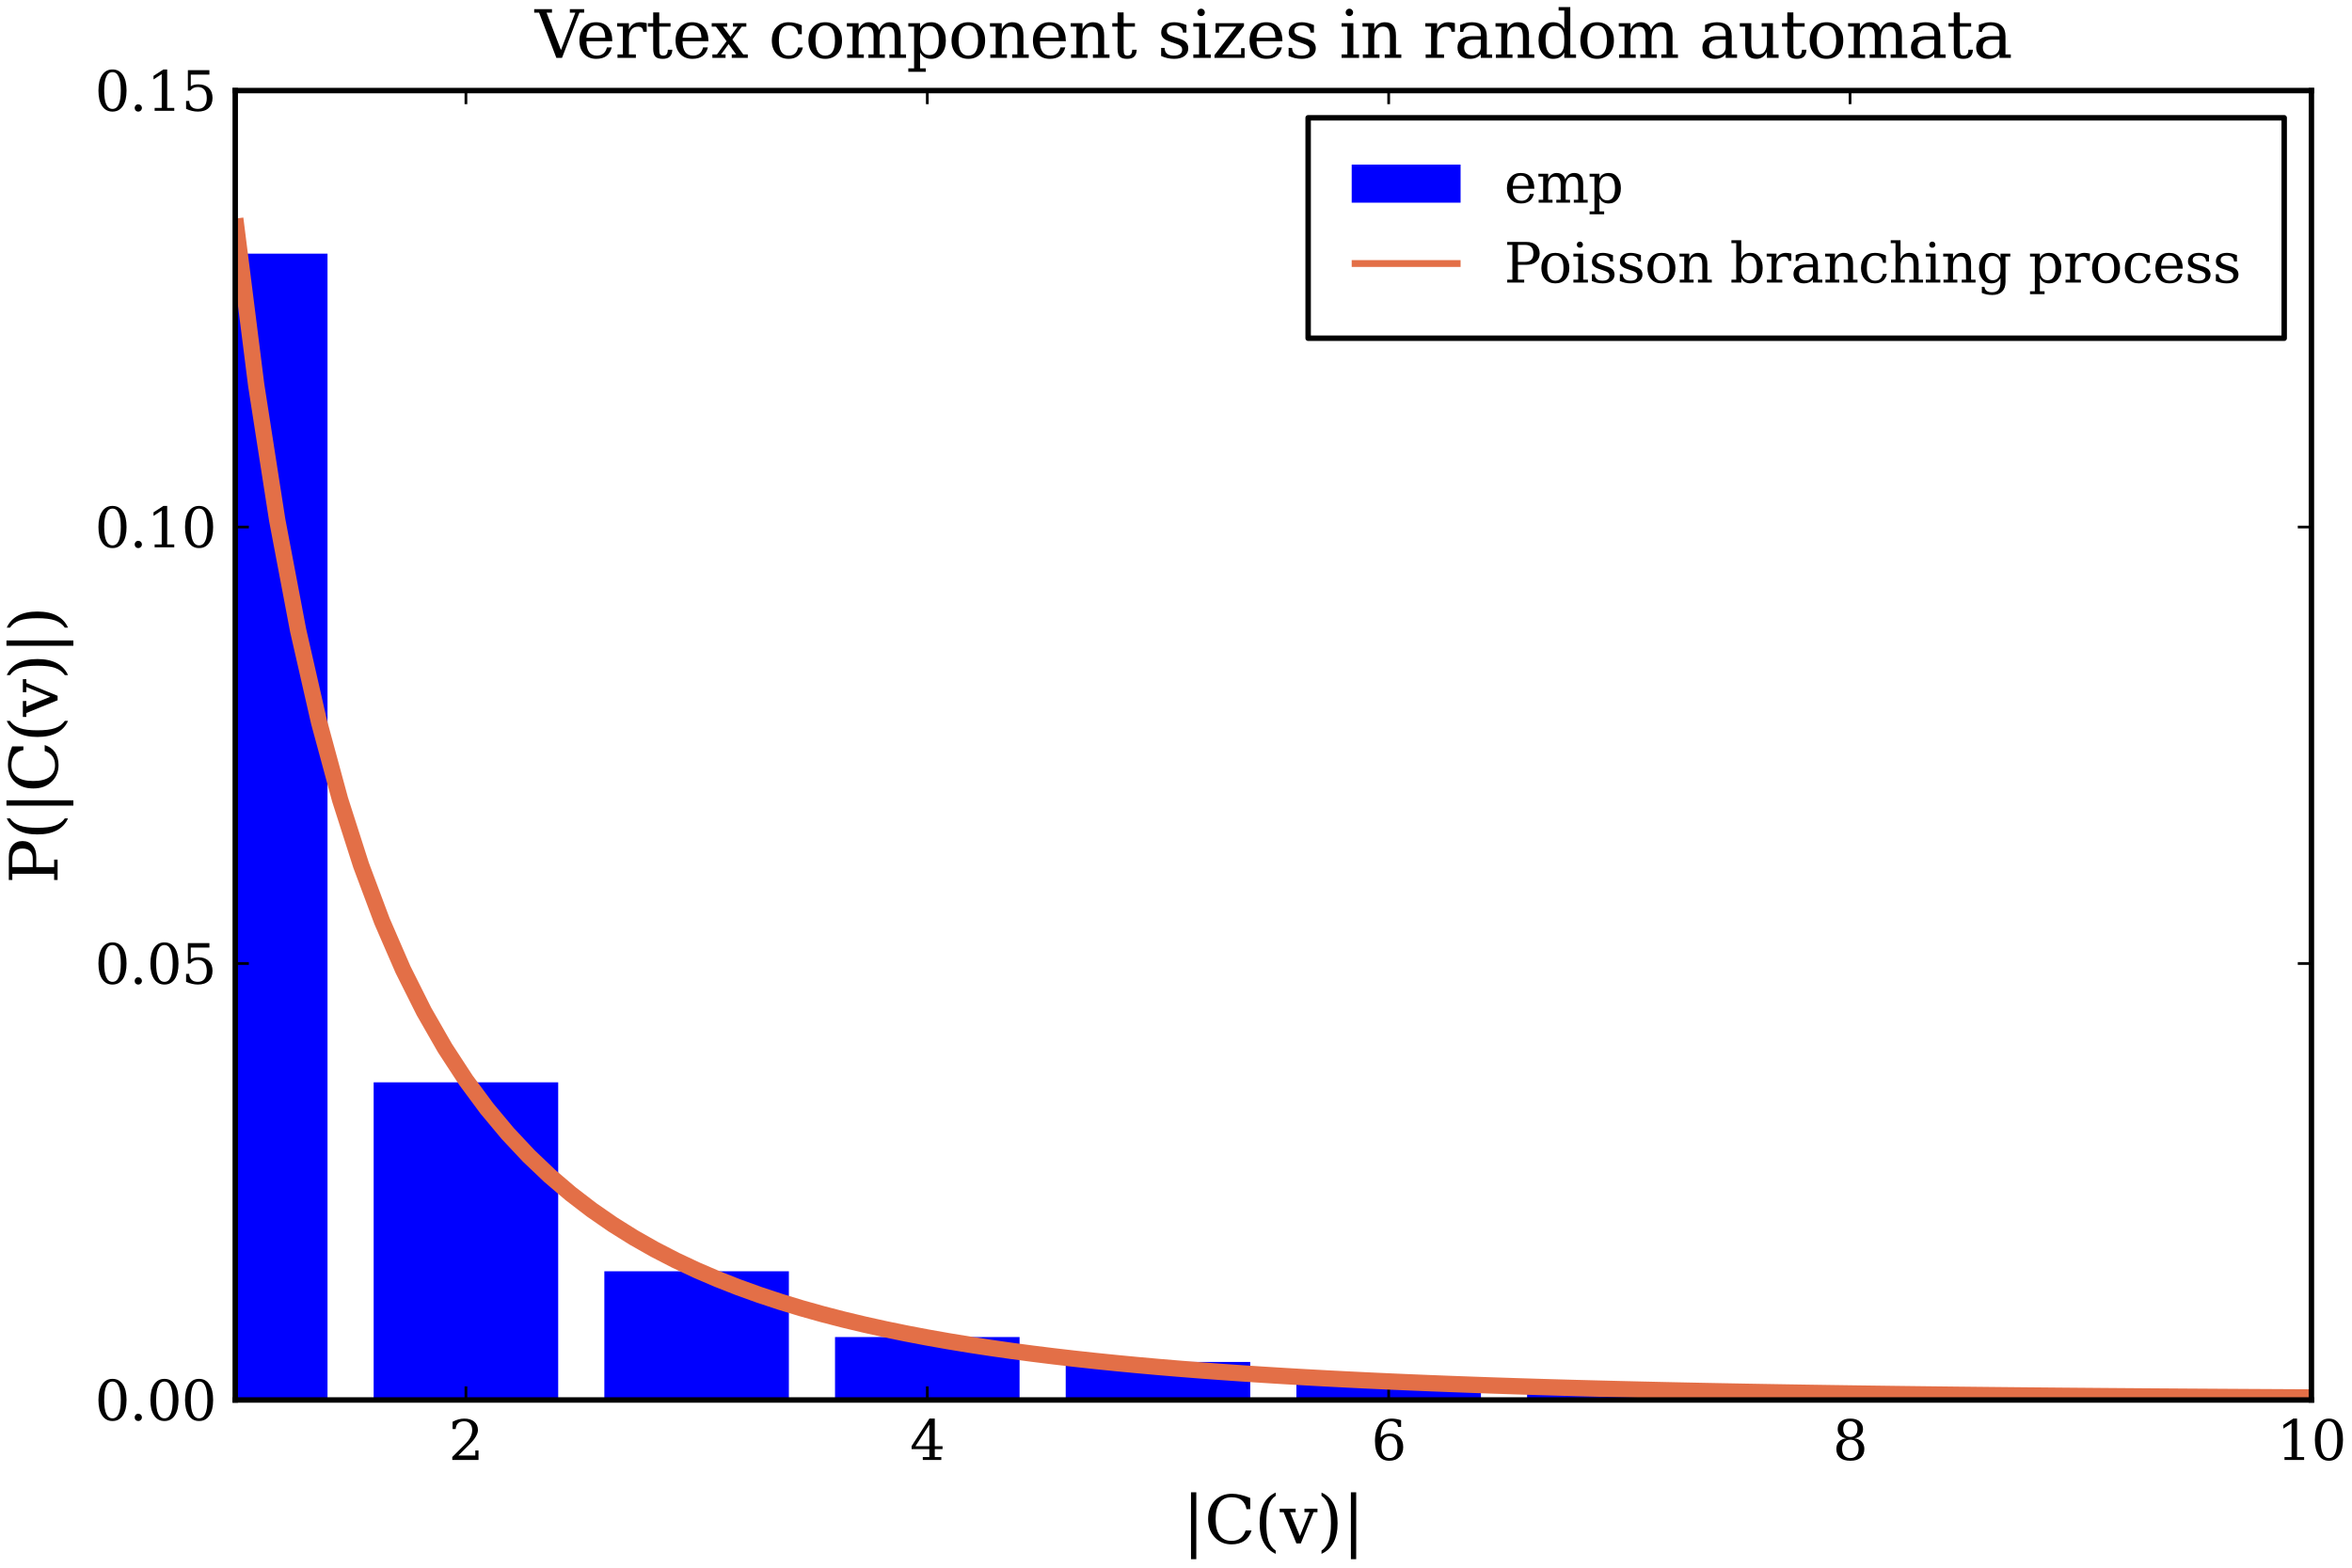 <?xml version="1.0" encoding="utf-8" standalone="no"?>
<!DOCTYPE svg PUBLIC "-//W3C//DTD SVG 1.1//EN"
  "http://www.w3.org/Graphics/SVG/1.1/DTD/svg11.dtd">
<svg xmlns:xlink="http://www.w3.org/1999/xlink" width="432pt" height="288pt" viewBox="0 0 432 288" xmlns="http://www.w3.org/2000/svg" version="1.1">
 <defs>
  <style type="text/css">*{stroke-linejoin: round; stroke-linecap: butt}</style>
 </defs>
 <g id="figure_1">
  <g id="patch_1">
   <path d="M 0 288 
L 432 288 
L 432 0 
L 0 0 
z
" style="fill: #ffffff"/>
  </g>
  <g id="axes_1">
   <g id="patch_2">
    <path d="M 43.207 257.19 
L 424.546 257.19 
L 424.546 16.638 
L 43.207 16.638 
z
" style="fill: #ffffff"/>
   </g>
   <g id="patch_3">
    <path d="M 195.743 250.201 
L 195.743 257.19 
L 229.639 257.19 
L 229.639 250.201 
L 195.743 250.201 
" clip-path="url(#pb7366dcc08)" style="fill: #0000ff"/>
   </g>
   <g id="patch_4">
    <path d="M 139172.638 231.467 
L 139172.638 257.19 
L 139206.535 257.19 
L 139206.535 231.467 
L 139172.638 231.467 
" clip-path="url(#pb7366dcc08)" style="fill: #0000ff"/>
   </g>
   <g id="patch_5">
    <path d="M 137054.088 244.524 
L 137054.088 257.19 
L 137087.985 257.19 
L 137087.985 244.524 
L 137054.088 244.524 
" clip-path="url(#pb7366dcc08)" style="fill: #0000ff"/>
   </g>
   <g id="patch_6">
    <path d="M 138876.041 231.522 
L 138876.041 257.19 
L 138909.938 257.19 
L 138909.938 231.522 
L 138876.041 231.522 
" clip-path="url(#pb7366dcc08)" style="fill: #0000ff"/>
   </g>
   <g id="patch_7">
    <path d="M 140655.623 244.192 
L 140655.623 257.19 
L 140689.52 257.19 
L 140689.52 244.192 
L 140655.623 244.192 
" clip-path="url(#pb7366dcc08)" style="fill: #0000ff"/>
   </g>
   <g id="patch_8">
    <path d="M 238.114 253.69 
L 238.114 257.19 
L 272.01 257.19 
L 272.01 253.69 
L 238.114 253.69 
" clip-path="url(#pb7366dcc08)" style="fill: #0000ff"/>
   </g>
   <g id="patch_9">
    <path d="M 139638.719 231.381 
L 139638.719 257.19 
L 139672.616 257.19 
L 139672.616 231.381 
L 139638.719 231.381 
" clip-path="url(#pb7366dcc08)" style="fill: #0000ff"/>
   </g>
   <g id="patch_10">
    <path d="M 140104.8 244.242 
L 140104.8 257.19 
L 140138.697 257.19 
L 140138.697 244.242 
L 140104.8 244.242 
" clip-path="url(#pb7366dcc08)" style="fill: #0000ff"/>
   </g>
   <g id="patch_11">
    <path d="M 138113.363 244.426 
L 138113.363 257.19 
L 138147.26 257.19 
L 138147.26 244.426 
L 138113.363 244.426 
" clip-path="url(#pb7366dcc08)" style="fill: #0000ff"/>
   </g>
   <g id="patch_12">
    <path d="M 138621.815 244.379 
L 138621.815 257.19 
L 138655.712 257.19 
L 138655.712 244.379 
L 138621.815 244.379 
" clip-path="url(#pb7366dcc08)" style="fill: #0000ff"/>
   </g>
   <g id="patch_13">
    <path d="M 140994.591 244.16 
L 140994.591 257.19 
L 141028.488 257.19 
L 141028.488 244.16 
L 140994.591 244.16 
" clip-path="url(#pb7366dcc08)" style="fill: #0000ff"/>
   </g>
   <g id="patch_14">
    <path d="M 139511.606 244.297 
L 139511.606 257.19 
L 139545.503 257.19 
L 139545.503 244.297 
L 139511.606 244.297 
" clip-path="url(#pb7366dcc08)" style="fill: #0000ff"/>
   </g>
   <g id="patch_15">
    <path d="M 153.372 245.632 
L 153.372 257.19 
L 187.268 257.19 
L 187.268 245.632 
L 153.372 245.632 
" clip-path="url(#pb7366dcc08)" style="fill: #0000ff"/>
   </g>
   <g id="patch_16">
    <path d="M 534.711 257.139 
L 534.711 257.19 
L 568.607 257.19 
L 568.607 257.139 
L 534.711 257.139 
" clip-path="url(#pb7366dcc08)" style="fill: #0000ff"/>
   </g>
   <g id="patch_17">
    <path d="M 137350.685 244.497 
L 137350.685 257.19 
L 137384.582 257.19 
L 137384.582 244.497 
L 137350.685 244.497 
" clip-path="url(#pb7366dcc08)" style="fill: #0000ff"/>
   </g>
   <g id="patch_18">
    <path d="M 136121.926 244.61 
L 136121.926 257.19 
L 136155.823 257.19 
L 136155.823 244.61 
L 136121.926 244.61 
" clip-path="url(#pb7366dcc08)" style="fill: #0000ff"/>
   </g>
   <g id="patch_19">
    <path d="M 137943.879 244.442 
L 137943.879 257.19 
L 137977.776 257.19 
L 137977.776 244.442 
L 137943.879 244.442 
" clip-path="url(#pb7366dcc08)" style="fill: #0000ff"/>
   </g>
   <g id="patch_20">
    <path d="M 138791.299 244.364 
L 138791.299 257.19 
L 138825.196 257.19 
L 138825.196 244.364 
L 138791.299 244.364 
" clip-path="url(#pb7366dcc08)" style="fill: #0000ff"/>
   </g>
   <g id="patch_21">
    <path d="M 140825.107 244.176 
L 140825.107 257.19 
L 140859.004 257.19 
L 140859.004 244.176 
L 140825.107 244.176 
" clip-path="url(#pb7366dcc08)" style="fill: #0000ff"/>
   </g>
   <g id="patch_22">
    <path d="M 139723.461 231.365 
L 139723.461 257.19 
L 139757.358 257.19 
L 139757.358 231.365 
L 139723.461 231.365 
" clip-path="url(#pb7366dcc08)" style="fill: #0000ff"/>
   </g>
   <g id="patch_23">
    <path d="M 492.34 257.096 
L 492.34 257.19 
L 526.236 257.19 
L 526.236 257.096 
L 492.34 257.096 
" clip-path="url(#pb7366dcc08)" style="fill: #0000ff"/>
   </g>
   <g id="patch_24">
    <path d="M 139087.896 218.629 
L 139087.896 257.19 
L 139121.793 257.19 
L 139121.793 218.629 
L 139087.896 218.629 
" clip-path="url(#pb7366dcc08)" style="fill: #0000ff"/>
   </g>
   <g id="patch_25">
    <path d="M 449.969 256.932 
L 449.969 257.19 
L 483.865 257.19 
L 483.865 256.932 
L 449.969 256.932 
" clip-path="url(#pb7366dcc08)" style="fill: #0000ff"/>
   </g>
   <g id="patch_26">
    <path d="M 137223.572 231.827 
L 137223.572 257.19 
L 137257.469 257.19 
L 137257.469 231.827 
L 137223.572 231.827 
" clip-path="url(#pb7366dcc08)" style="fill: #0000ff"/>
   </g>
   <g id="patch_27">
    <path d="M 280.485 255.189 
L 280.485 257.19 
L 314.381 257.19 
L 314.381 255.189 
L 280.485 255.189 
" clip-path="url(#pb7366dcc08)" style="fill: #0000ff"/>
   </g>
   <g id="patch_28">
    <path d="M 140570.881 231.209 
L 140570.881 257.19 
L 140604.778 257.19 
L 140604.778 231.209 
L 140570.881 231.209 
" clip-path="url(#pb7366dcc08)" style="fill: #0000ff"/>
   </g>
   <g id="patch_29">
    <path d="M 140909.849 244.168 
L 140909.849 257.19 
L 140943.746 257.19 
L 140943.746 244.168 
L 140909.849 244.168 
" clip-path="url(#pb7366dcc08)" style="fill: #0000ff"/>
   </g>
   <g id="patch_30">
    <path d="M 140062.429 244.246 
L 140062.429 257.19 
L 140096.326 257.19 
L 140096.326 244.246 
L 140062.429 244.246 
" clip-path="url(#pb7366dcc08)" style="fill: #0000ff"/>
   </g>
   <g id="patch_31">
    <path d="M 137816.766 231.718 
L 137816.766 257.19 
L 137850.663 257.19 
L 137850.663 231.718 
L 137816.766 231.718 
" clip-path="url(#pb7366dcc08)" style="fill: #0000ff"/>
   </g>
   <g id="patch_32">
    <path d="M 138325.218 244.407 
L 138325.218 257.19 
L 138359.115 257.19 
L 138359.115 244.407 
L 138325.218 244.407 
" clip-path="url(#pb7366dcc08)" style="fill: #0000ff"/>
   </g>
   <g id="patch_33">
    <path d="M 68.63 198.837 
L 68.63 257.19 
L 102.526 257.19 
L 102.526 198.837 
L 68.63 198.837 
" clip-path="url(#pb7366dcc08)" style="fill: #0000ff"/>
   </g>
   <g id="patch_34">
    <path d="M 139003.154 205.807 
L 139003.154 257.19 
L 139037.051 257.19 
L 139037.051 205.807 
L 139003.154 205.807 
" clip-path="url(#pb7366dcc08)" style="fill: #0000ff"/>
   </g>
   <g id="patch_35">
    <path d="M 407.598 256.877 
L 407.598 257.19 
L 441.494 257.19 
L 441.494 256.877 
L 407.598 256.877 
" clip-path="url(#pb7366dcc08)" style="fill: #0000ff"/>
   </g>
   <g id="patch_36">
    <path d="M 139130.267 205.76 
L 139130.267 257.19 
L 139164.164 257.19 
L 139164.164 205.76 
L 139130.267 205.76 
" clip-path="url(#pb7366dcc08)" style="fill: #0000ff"/>
   </g>
   <g id="patch_37">
    <path d="M 141121.704 244.148 
L 141121.704 257.19 
L 141155.601 257.19 
L 141155.601 244.148 
L 141121.704 244.148 
" clip-path="url(#pb7366dcc08)" style="fill: #0000ff"/>
   </g>
   <g id="patch_38">
    <path d="M 139850.574 244.266 
L 139850.574 257.19 
L 139884.471 257.19 
L 139884.471 244.266 
L 139850.574 244.266 
" clip-path="url(#pb7366dcc08)" style="fill: #0000ff"/>
   </g>
   <g id="patch_39">
    <path d="M 139596.348 231.389 
L 139596.348 257.19 
L 139630.245 257.19 
L 139630.245 231.389 
L 139596.348 231.389 
" clip-path="url(#pb7366dcc08)" style="fill: #0000ff"/>
   </g>
   <g id="patch_40">
    <path d="M 137986.25 244.438 
L 137986.25 257.19 
L 138020.147 257.19 
L 138020.147 244.438 
L 137986.25 244.438 
" clip-path="url(#pb7366dcc08)" style="fill: #0000ff"/>
   </g>
   <g id="patch_41">
    <path d="M 140867.478 244.172 
L 140867.478 257.19 
L 140901.375 257.19 
L 140901.375 244.172 
L 140867.478 244.172 
" clip-path="url(#pb7366dcc08)" style="fill: #0000ff"/>
   </g>
   <g id="patch_42">
    <path d="M 140740.365 244.184 
L 140740.365 257.19 
L 140774.262 257.19 
L 140774.262 244.184 
L 140740.365 244.184 
" clip-path="url(#pb7366dcc08)" style="fill: #0000ff"/>
   </g>
   <g id="patch_43">
    <path d="M 136333.781 244.591 
L 136333.781 257.19 
L 136367.678 257.19 
L 136367.678 244.591 
L 136333.781 244.591 
" clip-path="url(#pb7366dcc08)" style="fill: #0000ff"/>
   </g>
   <g id="patch_44">
    <path d="M 138198.105 218.876 
L 138198.105 257.19 
L 138232.002 257.19 
L 138232.002 218.876 
L 138198.105 218.876 
" clip-path="url(#pb7366dcc08)" style="fill: #0000ff"/>
   </g>
   <g id="patch_45">
    <path d="M 141164.075 244.145 
L 141164.075 257.19 
L 141197.972 257.19 
L 141197.972 244.145 
L 141164.075 244.145 
" clip-path="url(#pb7366dcc08)" style="fill: #0000ff"/>
   </g>
   <g id="patch_46">
    <path d="M 137604.911 244.473 
L 137604.911 257.19 
L 137638.808 257.19 
L 137638.808 244.473 
L 137604.911 244.473 
" clip-path="url(#pb7366dcc08)" style="fill: #0000ff"/>
   </g>
   <g id="patch_47">
    <path d="M 139469.235 244.301 
L 139469.235 257.19 
L 139503.132 257.19 
L 139503.132 244.301 
L 139469.235 244.301 
" clip-path="url(#pb7366dcc08)" style="fill: #0000ff"/>
   </g>
   <g id="patch_48">
    <path d="M 137011.717 244.528 
L 137011.717 257.19 
L 137045.614 257.19 
L 137045.614 244.528 
L 137011.717 244.528 
" clip-path="url(#pb7366dcc08)" style="fill: #0000ff"/>
   </g>
   <g id="patch_49">
    <path d="M 138748.928 180.256 
L 138748.928 257.19 
L 138782.825 257.19 
L 138782.825 180.256 
L 138748.928 180.256 
" clip-path="url(#pb7366dcc08)" style="fill: #0000ff"/>
   </g>
   <g id="patch_50">
    <path d="M 788.937 257.116 
L 788.937 257.19 
L 822.833 257.19 
L 822.833 257.116 
L 788.937 257.116 
" clip-path="url(#pb7366dcc08)" style="fill: #0000ff"/>
   </g>
   <g id="patch_51">
    <path d="M 139257.38 231.451 
L 139257.38 257.19 
L 139291.277 257.19 
L 139291.277 231.451 
L 139257.38 231.451 
" clip-path="url(#pb7366dcc08)" style="fill: #0000ff"/>
   </g>
   <g id="patch_52">
    <path d="M 138452.331 244.395 
L 138452.331 257.19 
L 138486.228 257.19 
L 138486.228 244.395 
L 138452.331 244.395 
" clip-path="url(#pb7366dcc08)" style="fill: #0000ff"/>
   </g>
   <g id="patch_53">
    <path d="M 365.227 256.485 
L 365.227 257.19 
L 399.123 257.19 
L 399.123 256.485 
L 365.227 256.485 
" clip-path="url(#pb7366dcc08)" style="fill: #0000ff"/>
   </g>
   <g id="patch_54">
    <path d="M 139977.687 244.254 
L 139977.687 257.19 
L 140011.584 257.19 
L 140011.584 244.254 
L 139977.687 244.254 
" clip-path="url(#pb7366dcc08)" style="fill: #0000ff"/>
   </g>
   <g id="patch_55">
    <path d="M 139935.316 231.326 
L 139935.316 257.19 
L 139969.213 257.19 
L 139969.213 231.326 
L 139935.316 231.326 
" clip-path="url(#pb7366dcc08)" style="fill: #0000ff"/>
   </g>
   <g id="patch_56">
    <path d="M 138494.702 231.592 
L 138494.702 257.19 
L 138528.599 257.19 
L 138528.599 231.592 
L 138494.702 231.592 
" clip-path="url(#pb7366dcc08)" style="fill: #0000ff"/>
   </g>
   <g id="patch_57">
    <path d="M 138070.992 231.671 
L 138070.992 257.19 
L 138104.889 257.19 
L 138104.889 231.671 
L 138070.992 231.671 
" clip-path="url(#pb7366dcc08)" style="fill: #0000ff"/>
   </g>
   <g id="patch_58">
    <path d="M 139808.203 205.509 
L 139808.203 257.19 
L 139842.1 257.19 
L 139842.1 205.509 
L 139808.203 205.509 
" clip-path="url(#pb7366dcc08)" style="fill: #0000ff"/>
   </g>
   <g id="patch_59">
    <path d="M 138537.073 244.387 
L 138537.073 257.19 
L 138570.97 257.19 
L 138570.97 244.387 
L 138537.073 244.387 
" clip-path="url(#pb7366dcc08)" style="fill: #0000ff"/>
   </g>
   <g id="patch_60">
    <path d="M 140147.171 244.239 
L 140147.171 257.19 
L 140181.068 257.19 
L 140181.068 244.239 
L 140147.171 244.239 
" clip-path="url(#pb7366dcc08)" style="fill: #0000ff"/>
   </g>
   <g id="patch_61">
    <path d="M 138367.589 244.403 
L 138367.589 257.19 
L 138401.486 257.19 
L 138401.486 244.403 
L 138367.589 244.403 
" clip-path="url(#pb7366dcc08)" style="fill: #0000ff"/>
   </g>
   <g id="patch_62">
    <path d="M 138664.186 231.561 
L 138664.186 257.19 
L 138698.083 257.19 
L 138698.083 231.561 
L 138664.186 231.561 
" clip-path="url(#pb7366dcc08)" style="fill: #0000ff"/>
   </g>
   <g id="patch_63">
    <path d="M 139384.493 205.666 
L 139384.493 257.19 
L 139418.39 257.19 
L 139418.39 205.666 
L 139384.493 205.666 
" clip-path="url(#pb7366dcc08)" style="fill: #0000ff"/>
   </g>
   <g id="patch_64">
    <path d="M 140274.284 244.227 
L 140274.284 257.19 
L 140308.181 257.19 
L 140308.181 244.227 
L 140274.284 244.227 
" clip-path="url(#pb7366dcc08)" style="fill: #0000ff"/>
   </g>
   <g id="patch_65">
    <path d="M 322.856 255.624 
L 322.856 257.19 
L 356.752 257.19 
L 356.752 255.624 
L 322.856 255.624 
" clip-path="url(#pb7366dcc08)" style="fill: #0000ff"/>
   </g>
   <g id="patch_66">
    <path d="M 139342.122 244.313 
L 139342.122 257.19 
L 139376.019 257.19 
L 139376.019 244.313 
L 139342.122 244.313 
" clip-path="url(#pb7366dcc08)" style="fill: #0000ff"/>
   </g>
   <g id="patch_67">
    <path d="M 26.258 46.601 
L 26.258 257.19 
L 60.155 257.19 
L 60.155 46.601 
L 26.258 46.601 
" clip-path="url(#pb7366dcc08)" style="fill: #0000ff"/>
   </g>
   <g id="patch_68">
    <path d="M 137901.508 231.702 
L 137901.508 257.19 
L 137935.405 257.19 
L 137935.405 231.702 
L 137901.508 231.702 
" clip-path="url(#pb7366dcc08)" style="fill: #0000ff"/>
   </g>
   <g id="patch_69">
    <path d="M 111.001 233.546 
L 111.001 257.19 
L 144.897 257.19 
L 144.897 233.546 
L 111.001 233.546 
" clip-path="url(#pb7366dcc08)" style="fill: #0000ff"/>
   </g>
   <g id="patch_70">
    <path d="M 138282.847 244.411 
L 138282.847 257.19 
L 138316.744 257.19 
L 138316.744 244.411 
L 138282.847 244.411 
" clip-path="url(#pb7366dcc08)" style="fill: #0000ff"/>
   </g>
   <g id="patch_71">
    <path d="M 137859.137 244.45 
L 137859.137 257.19 
L 137893.034 257.19 
L 137893.034 244.45 
L 137859.137 244.45 
" clip-path="url(#pb7366dcc08)" style="fill: #0000ff"/>
   </g>
   <g id="patch_72">
    <path d="M 139045.525 218.641 
L 139045.525 257.19 
L 139079.422 257.19 
L 139079.422 218.641 
L 139045.525 218.641 
" clip-path="url(#pb7366dcc08)" style="fill: #0000ff"/>
   </g>
   <g id="patch_73">
    <path d="M 619.453 257.073 
L 619.453 257.19 
L 653.349 257.19 
L 653.349 257.073 
L 619.453 257.073 
" clip-path="url(#pb7366dcc08)" style="fill: #0000ff"/>
   </g>
   <g id="patch_74">
    <path d="M 137477.798 231.78 
L 137477.798 257.19 
L 137511.695 257.19 
L 137511.695 231.78 
L 137477.798 231.78 
" clip-path="url(#pb7366dcc08)" style="fill: #0000ff"/>
   </g>
   <g id="patch_75">
    <path d="M 137520.169 231.772 
L 137520.169 257.19 
L 137554.066 257.19 
L 137554.066 231.772 
L 137520.169 231.772 
" clip-path="url(#pb7366dcc08)" style="fill: #0000ff"/>
   </g>
   <g id="patch_76">
    <path d="M 137689.653 219.017 
L 137689.653 257.19 
L 137723.55 257.19 
L 137723.55 219.017 
L 137689.653 219.017 
" clip-path="url(#pb7366dcc08)" style="fill: #0000ff"/>
   </g>
   <g id="PathCollection_1">
    <defs>
     <path id="mf7bb04b3a8" d="M 0 0 
C 0 0 0 0 0 0 
C 0 0 0 0 0 0 
C 0 0 0 0 0 0 
C 0 0 0 0 0 0 
C 0 0 0 0 0 0 
C 0 0 0 0 0 0 
C 0 0 0 0 0 0 
C 0 0 0 0 0 0 
z
" style="stroke: #000000; stroke-opacity: 0"/>
    </defs>
    <g clip-path="url(#pb7366dcc08)">
     <use xlink:href="#mf7bb04b3a8" x="212.691" y="250.201" style="fill: #0000ff; fill-opacity: 0; stroke: #000000; stroke-opacity: 0"/>
     <use xlink:href="#mf7bb04b3a8" x="31105" y="246.037" style="fill: #0000ff; fill-opacity: 0; stroke: #000000; stroke-opacity: 0"/>
     <use xlink:href="#mf7bb04b3a8" x="31105" y="251.603" style="fill: #0000ff; fill-opacity: 0; stroke: #000000; stroke-opacity: 0"/>
     <use xlink:href="#mf7bb04b3a8" x="255.062" y="253.69" style="fill: #0000ff; fill-opacity: 0; stroke: #000000; stroke-opacity: 0"/>
     <use xlink:href="#mf7bb04b3a8" x="31105" y="248.753" style="fill: #0000ff; fill-opacity: 0; stroke: #000000; stroke-opacity: 0"/>
     <use xlink:href="#mf7bb04b3a8" x="31105" y="245.336" style="fill: #0000ff; fill-opacity: 0; stroke: #000000; stroke-opacity: 0"/>
     <use xlink:href="#mf7bb04b3a8" x="170.32" y="245.632" style="fill: #0000ff; fill-opacity: 0; stroke: #000000; stroke-opacity: 0"/>
     <use xlink:href="#mf7bb04b3a8" x="551.659" y="257.139" style="fill: #0000ff; fill-opacity: 0; stroke: #000000; stroke-opacity: 0"/>
     <use xlink:href="#mf7bb04b3a8" x="31105" y="254.316" style="fill: #0000ff; fill-opacity: 0; stroke: #000000; stroke-opacity: 0"/>
     <use xlink:href="#mf7bb04b3a8" x="31105" y="251.442" style="fill: #0000ff; fill-opacity: 0; stroke: #000000; stroke-opacity: 0"/>
     <use xlink:href="#mf7bb04b3a8" x="509.288" y="257.096" style="fill: #0000ff; fill-opacity: 0; stroke: #000000; stroke-opacity: 0"/>
     <use xlink:href="#mf7bb04b3a8" x="31105" y="248.604" style="fill: #0000ff; fill-opacity: 0; stroke: #000000; stroke-opacity: 0"/>
     <use xlink:href="#mf7bb04b3a8" x="31105" y="248.467" style="fill: #0000ff; fill-opacity: 0; stroke: #000000; stroke-opacity: 0"/>
     <use xlink:href="#mf7bb04b3a8" x="466.917" y="256.932" style="fill: #0000ff; fill-opacity: 0; stroke: #000000; stroke-opacity: 0"/>
     <use xlink:href="#mf7bb04b3a8" x="31105" y="251.308" style="fill: #0000ff; fill-opacity: 0; stroke: #000000; stroke-opacity: 0"/>
     <use xlink:href="#mf7bb04b3a8" x="31105" y="249.934" style="fill: #0000ff; fill-opacity: 0; stroke: #000000; stroke-opacity: 0"/>
     <use xlink:href="#mf7bb04b3a8" x="297.433" y="255.189" style="fill: #0000ff; fill-opacity: 0; stroke: #000000; stroke-opacity: 0"/>
     <use xlink:href="#mf7bb04b3a8" x="31105" y="249.923" style="fill: #0000ff; fill-opacity: 0; stroke: #000000; stroke-opacity: 0"/>
     <use xlink:href="#mf7bb04b3a8" x="31105" y="209.061" style="fill: #0000ff; fill-opacity: 0; stroke: #000000; stroke-opacity: 0"/>
     <use xlink:href="#mf7bb04b3a8" x="85.578" y="198.837" style="fill: #0000ff; fill-opacity: 0; stroke: #000000; stroke-opacity: 0"/>
     <use xlink:href="#mf7bb04b3a8" x="31105" y="200.393" style="fill: #0000ff; fill-opacity: 0; stroke: #000000; stroke-opacity: 0"/>
     <use xlink:href="#mf7bb04b3a8" x="31105" y="245.572" style="fill: #0000ff; fill-opacity: 0; stroke: #000000; stroke-opacity: 0"/>
     <use xlink:href="#mf7bb04b3a8" x="424.546" y="256.877" style="fill: #0000ff; fill-opacity: 0; stroke: #000000; stroke-opacity: 0"/>
     <use xlink:href="#mf7bb04b3a8" x="31105" y="245.572" style="fill: #0000ff; fill-opacity: 0; stroke: #000000; stroke-opacity: 0"/>
     <use xlink:href="#mf7bb04b3a8" x="31105" y="240.236" style="fill: #0000ff; fill-opacity: 0; stroke: #000000; stroke-opacity: 0"/>
     <use xlink:href="#mf7bb04b3a8" x="805.885" y="257.116" style="fill: #0000ff; fill-opacity: 0; stroke: #000000; stroke-opacity: 0"/>
     <use xlink:href="#mf7bb04b3a8" x="31105" y="251.5" style="fill: #0000ff; fill-opacity: 0; stroke: #000000; stroke-opacity: 0"/>
     <use xlink:href="#mf7bb04b3a8" x="31105" y="253.795" style="fill: #0000ff; fill-opacity: 0; stroke: #000000; stroke-opacity: 0"/>
     <use xlink:href="#mf7bb04b3a8" x="382.175" y="256.485" style="fill: #0000ff; fill-opacity: 0; stroke: #000000; stroke-opacity: 0"/>
     <use xlink:href="#mf7bb04b3a8" x="31105" y="253.794" style="fill: #0000ff; fill-opacity: 0; stroke: #000000; stroke-opacity: 0"/>
     <use xlink:href="#mf7bb04b3a8" x="31105" y="253.119" style="fill: #0000ff; fill-opacity: 0; stroke: #000000; stroke-opacity: 0"/>
     <use xlink:href="#mf7bb04b3a8" x="339.804" y="255.624" style="fill: #0000ff; fill-opacity: 0; stroke: #000000; stroke-opacity: 0"/>
     <use xlink:href="#mf7bb04b3a8" x="31105" y="253.121" style="fill: #0000ff; fill-opacity: 0; stroke: #000000; stroke-opacity: 0"/>
     <use xlink:href="#mf7bb04b3a8" x="31105" y="90.683" style="fill: #0000ff; fill-opacity: 0; stroke: #000000; stroke-opacity: 0"/>
     <use xlink:href="#mf7bb04b3a8" x="43.207" y="46.601" style="fill: #0000ff; fill-opacity: 0; stroke: #000000; stroke-opacity: 0"/>
     <use xlink:href="#mf7bb04b3a8" x="31105" y="88.302" style="fill: #0000ff; fill-opacity: 0; stroke: #000000; stroke-opacity: 0"/>
     <use xlink:href="#mf7bb04b3a8" x="31105" y="233.131" style="fill: #0000ff; fill-opacity: 0; stroke: #000000; stroke-opacity: 0"/>
     <use xlink:href="#mf7bb04b3a8" x="127.949" y="233.546" style="fill: #0000ff; fill-opacity: 0; stroke: #000000; stroke-opacity: 0"/>
     <use xlink:href="#mf7bb04b3a8" x="31105" y="235.982" style="fill: #0000ff; fill-opacity: 0; stroke: #000000; stroke-opacity: 0"/>
     <use xlink:href="#mf7bb04b3a8" x="31105" y="248.614" style="fill: #0000ff; fill-opacity: 0; stroke: #000000; stroke-opacity: 0"/>
     <use xlink:href="#mf7bb04b3a8" x="636.401" y="257.073" style="fill: #0000ff; fill-opacity: 0; stroke: #000000; stroke-opacity: 0"/>
     <use xlink:href="#mf7bb04b3a8" x="31105" y="251.442" style="fill: #0000ff; fill-opacity: 0; stroke: #000000; stroke-opacity: 0"/>
    </g>
   </g>
   <g id="matplotlib.axis_1">
    <g id="xtick_1">
     <g id="line2d_1">
      <defs>
       <path id="m08855bdf71" d="M 0 0 
L 0 -2.5 
" style="stroke: #000000; stroke-width: 0.5"/>
      </defs>
      <g>
       <use xlink:href="#m08855bdf71" x="85.578" y="257.19" style="stroke: #000000; stroke-width: 0.5"/>
      </g>
     </g>
     <g id="line2d_2">
      <defs>
       <path id="mbcdb74121f" d="M 0 0 
L 0 2.5 
" style="stroke: #000000; stroke-width: 0.5"/>
      </defs>
      <g>
       <use xlink:href="#mbcdb74121f" x="85.578" y="16.638" style="stroke: #000000; stroke-width: 0.5"/>
      </g>
     </g>
     <g id="text_1">
      <!-- $2$ -->
      <g transform="translate(82.378 268.289) scale(0.1 -0.1)">
       <defs>
        <path id="DejaVuSerif-32" d="M 819 3553 
L 469 3553 
L 469 4384 
Q 803 4563 1142 4656 
Q 1481 4750 1806 4750 
Q 2534 4750 2956 4397 
Q 3378 4044 3378 3438 
Q 3378 2753 2422 1800 
Q 2347 1728 2309 1691 
L 1131 513 
L 3078 513 
L 3078 1088 
L 3444 1088 
L 3444 0 
L 434 0 
L 434 341 
L 1850 1753 
Q 2319 2222 2519 2614 
Q 2719 3006 2719 3438 
Q 2719 3909 2473 4175 
Q 2228 4441 1797 4441 
Q 1350 4441 1106 4219 
Q 863 3997 819 3553 
z
" transform="scale(0.016)"/>
       </defs>
       <use xlink:href="#DejaVuSerif-32" transform="translate(0 0.781)"/>
      </g>
     </g>
    </g>
    <g id="xtick_2">
     <g id="line2d_3">
      <g>
       <use xlink:href="#m08855bdf71" x="170.32" y="257.19" style="stroke: #000000; stroke-width: 0.5"/>
      </g>
     </g>
     <g id="line2d_4">
      <g>
       <use xlink:href="#mbcdb74121f" x="170.32" y="16.638" style="stroke: #000000; stroke-width: 0.5"/>
      </g>
     </g>
     <g id="text_2">
      <!-- $4$ -->
      <g transform="translate(167.12 268.289) scale(0.1 -0.1)">
       <defs>
        <path id="DejaVuSerif-34" d="M 2234 1581 
L 2234 4063 
L 641 1581 
L 2234 1581 
z
M 3609 0 
L 1484 0 
L 1484 331 
L 2234 331 
L 2234 1247 
L 197 1247 
L 197 1588 
L 2241 4750 
L 2859 4750 
L 2859 1581 
L 3750 1581 
L 3750 1247 
L 2859 1247 
L 2859 331 
L 3609 331 
L 3609 0 
z
" transform="scale(0.016)"/>
       </defs>
       <use xlink:href="#DejaVuSerif-34" transform="translate(0 0.781)"/>
      </g>
     </g>
    </g>
    <g id="xtick_3">
     <g id="line2d_5">
      <g>
       <use xlink:href="#m08855bdf71" x="255.062" y="257.19" style="stroke: #000000; stroke-width: 0.5"/>
      </g>
     </g>
     <g id="line2d_6">
      <g>
       <use xlink:href="#mbcdb74121f" x="255.062" y="16.638" style="stroke: #000000; stroke-width: 0.5"/>
      </g>
     </g>
     <g id="text_3">
      <!-- $6$ -->
      <g transform="translate(251.862 268.289) scale(0.1 -0.1)">
       <defs>
        <path id="DejaVuSerif-36" d="M 2094 219 
Q 2534 219 2771 542 
Q 3009 866 3009 1472 
Q 3009 2078 2771 2401 
Q 2534 2725 2094 2725 
Q 1647 2725 1412 2412 
Q 1178 2100 1178 1509 
Q 1178 888 1415 553 
Q 1653 219 2094 219 
z
M 1075 2569 
Q 1288 2803 1556 2918 
Q 1825 3034 2163 3034 
Q 2859 3034 3264 2615 
Q 3669 2197 3669 1472 
Q 3669 763 3233 336 
Q 2797 -91 2069 -91 
Q 1278 -91 853 498 
Q 428 1088 428 2181 
Q 428 3406 931 4078 
Q 1434 4750 2350 4750 
Q 2597 4750 2869 4703 
Q 3141 4656 3425 4563 
L 3425 3794 
L 3072 3794 
Q 3034 4109 2831 4275 
Q 2628 4441 2284 4441 
Q 1678 4441 1381 3981 
Q 1084 3522 1075 2569 
z
" transform="scale(0.016)"/>
       </defs>
       <use xlink:href="#DejaVuSerif-36" transform="translate(0 0.781)"/>
      </g>
     </g>
    </g>
    <g id="xtick_4">
     <g id="line2d_7">
      <g>
       <use xlink:href="#m08855bdf71" x="339.804" y="257.19" style="stroke: #000000; stroke-width: 0.5"/>
      </g>
     </g>
     <g id="line2d_8">
      <g>
       <use xlink:href="#mbcdb74121f" x="339.804" y="16.638" style="stroke: #000000; stroke-width: 0.5"/>
      </g>
     </g>
     <g id="text_4">
      <!-- $8$ -->
      <g transform="translate(336.604 268.289) scale(0.1 -0.1)">
       <defs>
        <path id="DejaVuSerif-38" d="M 2981 1275 
Q 2981 1775 2732 2051 
Q 2484 2328 2034 2328 
Q 1584 2328 1336 2051 
Q 1088 1775 1088 1275 
Q 1088 772 1336 495 
Q 1584 219 2034 219 
Q 2484 219 2732 495 
Q 2981 772 2981 1275 
z
M 2853 3541 
Q 2853 3966 2637 4203 
Q 2422 4441 2034 4441 
Q 1650 4441 1433 4203 
Q 1216 3966 1216 3541 
Q 1216 3113 1433 2875 
Q 1650 2638 2034 2638 
Q 2422 2638 2637 2875 
Q 2853 3113 2853 3541 
z
M 2516 2484 
Q 3047 2413 3344 2092 
Q 3641 1772 3641 1275 
Q 3641 619 3225 264 
Q 2809 -91 2034 -91 
Q 1263 -91 845 264 
Q 428 619 428 1275 
Q 428 1772 725 2092 
Q 1022 2413 1556 2484 
Q 1084 2569 832 2842 
Q 581 3116 581 3541 
Q 581 4103 968 4426 
Q 1356 4750 2034 4750 
Q 2713 4750 3100 4426 
Q 3488 4103 3488 3541 
Q 3488 3116 3236 2842 
Q 2984 2569 2516 2484 
z
" transform="scale(0.016)"/>
       </defs>
       <use xlink:href="#DejaVuSerif-38" transform="translate(0 0.781)"/>
      </g>
     </g>
    </g>
    <g id="xtick_5">
     <g id="line2d_9">
      <g>
       <use xlink:href="#m08855bdf71" x="424.546" y="257.19" style="stroke: #000000; stroke-width: 0.5"/>
      </g>
     </g>
     <g id="line2d_10">
      <g>
       <use xlink:href="#mbcdb74121f" x="424.546" y="16.638" style="stroke: #000000; stroke-width: 0.5"/>
      </g>
     </g>
     <g id="text_5">
      <!-- $10$ -->
      <g transform="translate(418.146 268.289) scale(0.1 -0.1)">
       <defs>
        <path id="DejaVuSerif-31" d="M 909 0 
L 909 331 
L 1722 331 
L 1722 4213 
L 781 3603 
L 781 4013 
L 1919 4750 
L 2350 4750 
L 2350 331 
L 3163 331 
L 3163 0 
L 909 0 
z
" transform="scale(0.016)"/>
        <path id="DejaVuSerif-30" d="M 2034 219 
Q 2513 219 2750 744 
Q 2988 1269 2988 2328 
Q 2988 3391 2750 3916 
Q 2513 4441 2034 4441 
Q 1556 4441 1318 3916 
Q 1081 3391 1081 2328 
Q 1081 1269 1318 744 
Q 1556 219 2034 219 
z
M 2034 -91 
Q 1275 -91 848 546 
Q 422 1184 422 2328 
Q 422 3475 848 4112 
Q 1275 4750 2034 4750 
Q 2797 4750 3222 4112 
Q 3647 3475 3647 2328 
Q 3647 1184 3222 546 
Q 2797 -91 2034 -91 
z
" transform="scale(0.016)"/>
       </defs>
       <use xlink:href="#DejaVuSerif-31" transform="translate(0 0.781)"/>
       <use xlink:href="#DejaVuSerif-30" transform="translate(63.623 0.781)"/>
      </g>
     </g>
    </g>
    <g id="text_6">
     <!-- |C(v)| -->
     <g transform="translate(217.171 283.539) scale(0.12 -0.12)">
      <defs>
       <path id="DejaVuSerif-7c" d="M 1331 4891 
L 1331 -1509 
L 825 -1509 
L 825 4891 
L 1331 4891 
z
" transform="scale(0.016)"/>
       <path id="DejaVuSerif-43" d="M 4513 1234 
Q 4306 581 3820 245 
Q 3334 -91 2591 -91 
Q 2134 -91 1743 65 
Q 1353 222 1050 525 
Q 700 875 529 1320 
Q 359 1766 359 2328 
Q 359 3416 987 4083 
Q 1616 4750 2644 4750 
Q 3025 4750 3456 4650 
Q 3888 4550 4384 4347 
L 4384 3272 
L 4031 3272 
Q 3916 3859 3567 4137 
Q 3219 4416 2591 4416 
Q 1844 4416 1459 3886 
Q 1075 3356 1075 2328 
Q 1075 1303 1459 773 
Q 1844 244 2591 244 
Q 3113 244 3450 492 
Q 3788 741 3938 1234 
L 4513 1234 
z
" transform="scale(0.016)"/>
       <path id="DejaVuSerif-28" d="M 2041 -997 
Q 1281 -656 893 83 
Q 506 822 506 1931 
Q 506 3044 893 3783 
Q 1281 4522 2041 4863 
L 2041 4556 
Q 1559 4225 1350 3623 
Q 1141 3022 1141 1931 
Q 1141 844 1350 242 
Q 1559 -359 2041 -691 
L 2041 -997 
z
" transform="scale(0.016)"/>
       <path id="DejaVuSerif-76" d="M 1581 0 
L 359 2988 
L -19 2988 
L -19 3322 
L 1509 3322 
L 1509 2988 
L 978 2988 
L 1913 703 
L 2847 2988 
L 2350 2988 
L 2350 3322 
L 3597 3322 
L 3597 2988 
L 3225 2988 
L 2003 0 
L 1581 0 
z
" transform="scale(0.016)"/>
       <path id="DejaVuSerif-29" d="M 453 -997 
L 453 -691 
Q 934 -359 1145 242 
Q 1356 844 1356 1931 
Q 1356 3022 1145 3623 
Q 934 4225 453 4556 
L 453 4863 
Q 1216 4522 1603 3783 
Q 1991 3044 1991 1931 
Q 1991 822 1603 83 
Q 1216 -656 453 -997 
z
" transform="scale(0.016)"/>
      </defs>
      <use xlink:href="#DejaVuSerif-7c"/>
      <use xlink:href="#DejaVuSerif-43" x="33.691"/>
      <use xlink:href="#DejaVuSerif-28" x="110.205"/>
      <use xlink:href="#DejaVuSerif-76" x="149.219"/>
      <use xlink:href="#DejaVuSerif-29" x="205.713"/>
      <use xlink:href="#DejaVuSerif-7c" x="244.727"/>
     </g>
    </g>
   </g>
   <g id="matplotlib.axis_2">
    <g id="ytick_1">
     <g id="line2d_11">
      <defs>
       <path id="mcb6366bbdf" d="M 0 0 
L 2.5 0 
" style="stroke: #000000; stroke-width: 0.5"/>
      </defs>
      <g>
       <use xlink:href="#mcb6366bbdf" x="43.207" y="257.19" style="stroke: #000000; stroke-width: 0.5"/>
      </g>
     </g>
     <g id="line2d_12">
      <defs>
       <path id="m9e3d459466" d="M 0 0 
L -2.5 0 
" style="stroke: #000000; stroke-width: 0.5"/>
      </defs>
      <g>
       <use xlink:href="#m9e3d459466" x="424.546" y="257.19" style="stroke: #000000; stroke-width: 0.5"/>
      </g>
     </g>
     <g id="text_7">
      <!-- $0.00$ -->
      <g transform="translate(17.407 260.989) scale(0.1 -0.1)">
       <defs>
        <path id="DejaVuSerif-2e" d="M 603 325 
Q 603 500 722 622 
Q 841 744 1019 744 
Q 1191 744 1312 622 
Q 1434 500 1434 325 
Q 1434 153 1312 31 
Q 1191 -91 1019 -91 
Q 841 -91 722 29 
Q 603 150 603 325 
z
" transform="scale(0.016)"/>
       </defs>
       <use xlink:href="#DejaVuSerif-30" transform="translate(0 0.781)"/>
       <use xlink:href="#DejaVuSerif-2e" transform="translate(63.623 0.781)"/>
       <use xlink:href="#DejaVuSerif-30" transform="translate(95.41 0.781)"/>
       <use xlink:href="#DejaVuSerif-30" transform="translate(159.033 0.781)"/>
      </g>
     </g>
    </g>
    <g id="ytick_2">
     <g id="line2d_13">
      <g>
       <use xlink:href="#mcb6366bbdf" x="43.207" y="177.006" style="stroke: #000000; stroke-width: 0.5"/>
      </g>
     </g>
     <g id="line2d_14">
      <g>
       <use xlink:href="#m9e3d459466" x="424.546" y="177.006" style="stroke: #000000; stroke-width: 0.5"/>
      </g>
     </g>
     <g id="text_8">
      <!-- $0.05$ -->
      <g transform="translate(17.407 180.805) scale(0.1 -0.1)">
       <defs>
        <path id="DejaVuSerif-35" d="M 3219 4666 
L 3219 4153 
L 1081 4153 
L 1081 2816 
Q 1244 2928 1461 2984 
Q 1678 3041 1947 3041 
Q 2703 3041 3140 2622 
Q 3578 2203 3578 1478 
Q 3578 738 3136 323 
Q 2694 -91 1894 -91 
Q 1572 -91 1234 -12 
Q 897 66 544 225 
L 544 1131 
L 897 1131 
Q 925 688 1179 453 
Q 1434 219 1894 219 
Q 2388 219 2653 544 
Q 2919 869 2919 1478 
Q 2919 2084 2655 2407 
Q 2391 2731 1894 2731 
Q 1613 2731 1398 2631 
Q 1184 2531 1019 2322 
L 750 2322 
L 750 4666 
L 3219 4666 
z
" transform="scale(0.016)"/>
       </defs>
       <use xlink:href="#DejaVuSerif-30" transform="translate(0 0.781)"/>
       <use xlink:href="#DejaVuSerif-2e" transform="translate(63.623 0.781)"/>
       <use xlink:href="#DejaVuSerif-30" transform="translate(95.41 0.781)"/>
       <use xlink:href="#DejaVuSerif-35" transform="translate(159.033 0.781)"/>
      </g>
     </g>
    </g>
    <g id="ytick_3">
     <g id="line2d_15">
      <g>
       <use xlink:href="#mcb6366bbdf" x="43.207" y="96.822" style="stroke: #000000; stroke-width: 0.5"/>
      </g>
     </g>
     <g id="line2d_16">
      <g>
       <use xlink:href="#m9e3d459466" x="424.546" y="96.822" style="stroke: #000000; stroke-width: 0.5"/>
      </g>
     </g>
     <g id="text_9">
      <!-- $0.10$ -->
      <g transform="translate(17.407 100.621) scale(0.1 -0.1)">
       <use xlink:href="#DejaVuSerif-30" transform="translate(0 0.781)"/>
       <use xlink:href="#DejaVuSerif-2e" transform="translate(63.623 0.781)"/>
       <use xlink:href="#DejaVuSerif-31" transform="translate(95.41 0.781)"/>
       <use xlink:href="#DejaVuSerif-30" transform="translate(159.033 0.781)"/>
      </g>
     </g>
    </g>
    <g id="ytick_4">
     <g id="line2d_17">
      <g>
       <use xlink:href="#mcb6366bbdf" x="43.207" y="16.638" style="stroke: #000000; stroke-width: 0.5"/>
      </g>
     </g>
     <g id="line2d_18">
      <g>
       <use xlink:href="#m9e3d459466" x="424.546" y="16.638" style="stroke: #000000; stroke-width: 0.5"/>
      </g>
     </g>
     <g id="text_10">
      <!-- $0.15$ -->
      <g transform="translate(17.407 20.437) scale(0.1 -0.1)">
       <use xlink:href="#DejaVuSerif-30" transform="translate(0 0.781)"/>
       <use xlink:href="#DejaVuSerif-2e" transform="translate(63.623 0.781)"/>
       <use xlink:href="#DejaVuSerif-31" transform="translate(95.41 0.781)"/>
       <use xlink:href="#DejaVuSerif-35" transform="translate(159.033 0.781)"/>
      </g>
     </g>
    </g>
    <g id="text_11">
     <!-- P(|C(v)|) -->
     <g transform="translate(10.578 162.338) rotate(-90) scale(0.12 -0.12)">
      <defs>
       <path id="DejaVuSerif-50" d="M 1581 2375 
L 2406 2375 
Q 2872 2375 3115 2626 
Q 3359 2878 3359 3353 
Q 3359 3831 3115 4081 
Q 2872 4331 2406 4331 
L 1581 4331 
L 1581 2375 
z
M 353 0 
L 353 331 
L 947 331 
L 947 4331 
L 353 4331 
L 353 4666 
L 2559 4666 
Q 3259 4666 3668 4311 
Q 4078 3956 4078 3353 
Q 4078 2753 3668 2397 
Q 3259 2041 2559 2041 
L 1581 2041 
L 1581 331 
L 2303 331 
L 2303 0 
L 353 0 
z
" transform="scale(0.016)"/>
      </defs>
      <use xlink:href="#DejaVuSerif-50"/>
      <use xlink:href="#DejaVuSerif-28" x="67.285"/>
      <use xlink:href="#DejaVuSerif-7c" x="106.299"/>
      <use xlink:href="#DejaVuSerif-43" x="139.99"/>
      <use xlink:href="#DejaVuSerif-28" x="216.504"/>
      <use xlink:href="#DejaVuSerif-76" x="255.518"/>
      <use xlink:href="#DejaVuSerif-29" x="312.012"/>
      <use xlink:href="#DejaVuSerif-7c" x="351.025"/>
      <use xlink:href="#DejaVuSerif-29" x="384.717"/>
     </g>
    </g>
   </g>
   <g id="line2d_19">
    <path d="M 43.207 40.155 
L 47.059 70.75 
L 50.911 95.501 
L 54.763 115.819 
L 58.615 132.708 
L 62.466 146.9 
L 66.318 158.939 
L 70.17 169.238 
L 74.022 178.116 
L 77.874 185.819 
L 81.726 192.543 
L 85.578 198.445 
L 89.43 203.652 
L 93.282 208.265 
L 97.134 212.37 
L 100.986 216.036 
L 104.837 219.322 
L 108.689 222.277 
L 112.541 224.943 
L 116.393 227.354 
L 120.245 229.54 
L 124.097 231.528 
L 127.949 233.339 
L 131.801 234.993 
L 135.653 236.507 
L 139.505 237.894 
L 143.357 239.168 
L 147.208 240.34 
L 151.06 241.42 
L 154.912 242.417 
L 158.764 243.338 
L 162.616 244.191 
L 166.468 244.98 
L 170.32 245.713 
L 174.172 246.394 
L 178.024 247.027 
L 181.876 247.616 
L 185.728 248.166 
L 189.579 248.678 
L 193.431 249.156 
L 197.283 249.603 
L 201.135 250.021 
L 204.987 250.412 
L 208.839 250.779 
L 212.691 251.123 
L 216.543 251.445 
L 220.395 251.748 
L 224.247 252.033 
L 228.099 252.3 
L 231.95 252.552 
L 235.802 252.789 
L 239.654 253.012 
L 243.506 253.223 
L 247.358 253.421 
L 251.21 253.608 
L 255.062 253.785 
L 258.914 253.952 
L 262.766 254.109 
L 266.618 254.258 
L 270.47 254.399 
L 274.321 254.533 
L 278.173 254.659 
L 282.025 254.779 
L 285.877 254.892 
L 289.729 255 
L 293.581 255.101 
L 297.433 255.198 
L 301.285 255.29 
L 305.137 255.377 
L 308.989 255.459 
L 312.841 255.538 
L 316.692 255.612 
L 320.544 255.683 
L 324.396 255.75 
L 328.248 255.814 
L 332.1 255.875 
L 335.952 255.933 
L 339.804 255.989 
L 343.656 256.041 
L 347.508 256.091 
L 351.36 256.139 
L 355.212 256.184 
L 359.063 256.228 
L 362.915 256.269 
L 366.767 256.308 
L 370.619 256.346 
L 374.471 256.382 
L 378.323 256.416 
L 382.175 256.448 
L 386.027 256.48 
L 389.879 256.509 
L 393.731 256.538 
L 397.583 256.565 
L 401.434 256.591 
L 405.286 256.615 
L 409.138 256.639 
L 412.99 256.662 
L 416.842 256.683 
L 420.694 256.704 
L 424.546 256.724 
" clip-path="url(#pb7366dcc08)" style="fill: none; stroke: #e36f47; stroke-width: 3"/>
   </g>
   <g id="patch_77">
    <path d="M 43.207 257.19 
L 43.207 16.638 
" style="fill: none; stroke: #000000; stroke-linejoin: miter; stroke-linecap: square"/>
   </g>
   <g id="patch_78">
    <path d="M 424.546 257.19 
L 424.546 16.638 
" style="fill: none; stroke: #000000; stroke-linejoin: miter; stroke-linecap: square"/>
   </g>
   <g id="patch_79">
    <path d="M 43.207 257.19 
L 424.546 257.19 
" style="fill: none; stroke: #000000; stroke-linejoin: miter; stroke-linecap: square"/>
   </g>
   <g id="patch_80">
    <path d="M 43.207 16.638 
L 424.546 16.638 
" style="fill: none; stroke: #000000; stroke-linejoin: miter; stroke-linecap: square"/>
   </g>
   <g id="text_12">
    <!-- Vertex component sizes in random automata -->
    <g transform="translate(98.239 10.638) scale(0.12 -0.12)">
     <defs>
      <path id="DejaVuSerif-56" d="M 1119 4331 
L 2497 750 
L 3872 4331 
L 3347 4331 
L 3347 4666 
L 4716 4666 
L 4716 4331 
L 4263 4331 
L 2597 0 
L 2059 0 
L 403 4331 
L -63 4331 
L -63 4666 
L 1638 4666 
L 1638 4331 
L 1119 4331 
z
" transform="scale(0.016)"/>
      <path id="DejaVuSerif-65" d="M 3469 1600 
L 991 1600 
L 991 1575 
Q 991 903 1244 561 
Q 1497 219 1991 219 
Q 2369 219 2611 417 
Q 2853 616 2950 1006 
L 3413 1006 
Q 3275 459 2904 184 
Q 2534 -91 1931 -91 
Q 1203 -91 761 389 
Q 319 869 319 1663 
Q 319 2450 753 2931 
Q 1188 3413 1894 3413 
Q 2647 3413 3050 2948 
Q 3453 2484 3469 1600 
z
M 2791 1931 
Q 2772 2513 2545 2808 
Q 2319 3103 1894 3103 
Q 1497 3103 1269 2806 
Q 1041 2509 991 1931 
L 2791 1931 
z
" transform="scale(0.016)"/>
      <path id="DejaVuSerif-72" d="M 3059 3328 
L 3059 2497 
L 2728 2497 
Q 2713 2744 2591 2866 
Q 2469 2988 2234 2988 
Q 1809 2988 1582 2694 
Q 1356 2400 1356 1850 
L 1356 331 
L 2022 331 
L 2022 0 
L 263 0 
L 263 331 
L 781 331 
L 781 2994 
L 231 2994 
L 231 3322 
L 1356 3322 
L 1356 2731 
Q 1525 3078 1790 3245 
Q 2056 3413 2438 3413 
Q 2578 3413 2733 3391 
Q 2888 3369 3059 3328 
z
" transform="scale(0.016)"/>
      <path id="DejaVuSerif-74" d="M 691 2988 
L 184 2988 
L 184 3322 
L 691 3322 
L 691 4353 
L 1269 4353 
L 1269 3322 
L 2350 3322 
L 2350 2988 
L 1269 2988 
L 1269 878 
Q 1269 456 1350 337 
Q 1431 219 1650 219 
Q 1875 219 1978 351 
Q 2081 484 2088 781 
L 2522 781 
Q 2497 328 2275 118 
Q 2053 -91 1600 -91 
Q 1103 -91 897 129 
Q 691 350 691 878 
L 691 2988 
z
" transform="scale(0.016)"/>
      <path id="DejaVuSerif-78" d="M 1863 2028 
L 2559 2988 
L 2113 2988 
L 2113 3322 
L 3391 3322 
L 3391 2988 
L 2950 2988 
L 2059 1759 
L 3097 331 
L 3531 331 
L 3531 0 
L 1997 0 
L 1997 331 
L 2419 331 
L 1697 1325 
L 972 331 
L 1403 331 
L 1403 0 
L 141 0 
L 141 331 
L 581 331 
L 1497 1594 
L 488 2988 
L 78 2988 
L 78 3322 
L 1563 3322 
L 1563 2988 
L 1166 2988 
L 1863 2028 
z
" transform="scale(0.016)"/>
      <path id="DejaVuSerif-20" transform="scale(0.016)"/>
      <path id="DejaVuSerif-63" d="M 3291 997 
Q 3169 466 2822 187 
Q 2475 -91 1925 -91 
Q 1200 -91 759 389 
Q 319 869 319 1663 
Q 319 2459 759 2936 
Q 1200 3413 1925 3413 
Q 2241 3413 2553 3339 
Q 2866 3266 3181 3116 
L 3181 2266 
L 2847 2266 
Q 2781 2703 2561 2903 
Q 2341 3103 1931 3103 
Q 1466 3103 1228 2742 
Q 991 2381 991 1663 
Q 991 944 1227 581 
Q 1463 219 1931 219 
Q 2303 219 2525 412 
Q 2747 606 2828 997 
L 3291 997 
z
" transform="scale(0.016)"/>
      <path id="DejaVuSerif-6f" d="M 1925 219 
Q 2388 219 2623 584 
Q 2859 950 2859 1663 
Q 2859 2375 2623 2739 
Q 2388 3103 1925 3103 
Q 1463 3103 1227 2739 
Q 991 2375 991 1663 
Q 991 950 1228 584 
Q 1466 219 1925 219 
z
M 1925 -91 
Q 1200 -91 759 389 
Q 319 869 319 1663 
Q 319 2456 758 2934 
Q 1197 3413 1925 3413 
Q 2653 3413 3092 2934 
Q 3531 2456 3531 1663 
Q 3531 869 3092 389 
Q 2653 -91 1925 -91 
z
" transform="scale(0.016)"/>
      <path id="DejaVuSerif-6d" d="M 3316 2675 
Q 3481 3041 3739 3227 
Q 3997 3413 4341 3413 
Q 4863 3413 5119 3089 
Q 5375 2766 5375 2113 
L 5375 331 
L 5894 331 
L 5894 0 
L 4300 0 
L 4300 331 
L 4800 331 
L 4800 2047 
Q 4800 2556 4650 2772 
Q 4500 2988 4153 2988 
Q 3769 2988 3567 2697 
Q 3366 2406 3366 1850 
L 3366 331 
L 3866 331 
L 3866 0 
L 2291 0 
L 2291 331 
L 2791 331 
L 2791 2069 
Q 2791 2566 2641 2777 
Q 2491 2988 2144 2988 
Q 1759 2988 1557 2697 
Q 1356 2406 1356 1850 
L 1356 331 
L 1856 331 
L 1856 0 
L 263 0 
L 263 331 
L 781 331 
L 781 2994 
L 231 2994 
L 231 3322 
L 1356 3322 
L 1356 2731 
Q 1516 3063 1762 3238 
Q 2009 3413 2322 3413 
Q 2709 3413 2968 3220 
Q 3228 3028 3316 2675 
z
" transform="scale(0.016)"/>
      <path id="DejaVuSerif-70" d="M 1313 1825 
L 1313 1497 
Q 1313 897 1542 583 
Q 1772 269 2209 269 
Q 2650 269 2876 622 
Q 3103 975 3103 1663 
Q 3103 2353 2876 2703 
Q 2650 3053 2209 3053 
Q 1772 3053 1542 2737 
Q 1313 2422 1313 1825 
z
M 738 2988 
L 184 2988 
L 184 3322 
L 1313 3322 
L 1313 2803 
Q 1481 3116 1742 3264 
Q 2003 3413 2388 3413 
Q 3000 3413 3387 2928 
Q 3775 2444 3775 1663 
Q 3775 881 3387 395 
Q 3000 -91 2388 -91 
Q 2003 -91 1742 57 
Q 1481 206 1313 519 
L 1313 -997 
L 1856 -997 
L 1856 -1331 
L 184 -1331 
L 184 -997 
L 738 -997 
L 738 2988 
z
" transform="scale(0.016)"/>
      <path id="DejaVuSerif-6e" d="M 263 0 
L 263 331 
L 781 331 
L 781 2988 
L 231 2988 
L 231 3322 
L 1356 3322 
L 1356 2731 
Q 1516 3069 1770 3241 
Q 2025 3413 2363 3413 
Q 2913 3413 3172 3097 
Q 3431 2781 3431 2113 
L 3431 331 
L 3944 331 
L 3944 0 
L 2356 0 
L 2356 331 
L 2853 331 
L 2853 1931 
Q 2853 2541 2703 2767 
Q 2553 2994 2175 2994 
Q 1775 2994 1565 2701 
Q 1356 2409 1356 1850 
L 1356 331 
L 1856 331 
L 1856 0 
L 263 0 
z
" transform="scale(0.016)"/>
      <path id="DejaVuSerif-73" d="M 359 184 
L 359 959 
L 691 959 
Q 703 588 923 403 
Q 1144 219 1575 219 
Q 1963 219 2166 364 
Q 2369 509 2369 788 
Q 2369 1006 2220 1140 
Q 2072 1275 1594 1428 
L 1178 1569 
Q 750 1706 558 1912 
Q 366 2119 366 2438 
Q 366 2894 700 3153 
Q 1034 3413 1625 3413 
Q 1888 3413 2178 3344 
Q 2469 3275 2778 3144 
L 2778 2419 
L 2447 2419 
Q 2434 2741 2221 2922 
Q 2009 3103 1644 3103 
Q 1281 3103 1095 2975 
Q 909 2847 909 2591 
Q 909 2381 1050 2254 
Q 1191 2128 1613 1997 
L 2069 1856 
Q 2541 1709 2748 1489 
Q 2956 1269 2956 922 
Q 2956 450 2595 179 
Q 2234 -91 1600 -91 
Q 1278 -91 972 -22 
Q 666 47 359 184 
z
" transform="scale(0.016)"/>
      <path id="DejaVuSerif-69" d="M 622 4353 
Q 622 4497 726 4603 
Q 831 4709 978 4709 
Q 1122 4709 1226 4603 
Q 1331 4497 1331 4353 
Q 1331 4206 1228 4103 
Q 1125 4000 978 4000 
Q 831 4000 726 4103 
Q 622 4206 622 4353 
z
M 1356 331 
L 1900 331 
L 1900 0 
L 231 0 
L 231 331 
L 781 331 
L 781 2988 
L 231 2988 
L 231 3322 
L 1356 3322 
L 1356 331 
z
" transform="scale(0.016)"/>
      <path id="DejaVuSerif-7a" d="M 256 0 
L 256 269 
L 2338 2988 
L 691 2988 
L 691 2413 
L 359 2413 
L 359 3322 
L 3078 3322 
L 3078 3053 
L 997 331 
L 2803 331 
L 2803 934 
L 3138 934 
L 3138 0 
L 256 0 
z
" transform="scale(0.016)"/>
      <path id="DejaVuSerif-61" d="M 2547 1044 
L 2547 1747 
L 1806 1747 
Q 1378 1747 1168 1562 
Q 959 1378 959 997 
Q 959 650 1171 447 
Q 1384 244 1747 244 
Q 2106 244 2326 466 
Q 2547 688 2547 1044 
z
M 3122 2075 
L 3122 331 
L 3634 331 
L 3634 0 
L 2547 0 
L 2547 359 
Q 2356 128 2106 18 
Q 1856 -91 1522 -91 
Q 969 -91 644 203 
Q 319 497 319 997 
Q 319 1513 691 1797 
Q 1063 2081 1741 2081 
L 2547 2081 
L 2547 2309 
Q 2547 2688 2317 2895 
Q 2088 3103 1672 3103 
Q 1328 3103 1125 2947 
Q 922 2791 872 2484 
L 575 2484 
L 575 3156 
Q 875 3284 1158 3348 
Q 1441 3413 1709 3413 
Q 2400 3413 2761 3070 
Q 3122 2728 3122 2075 
z
" transform="scale(0.016)"/>
      <path id="DejaVuSerif-64" d="M 3359 331 
L 3909 331 
L 3909 0 
L 2784 0 
L 2784 519 
Q 2616 206 2355 57 
Q 2094 -91 1709 -91 
Q 1097 -91 708 395 
Q 319 881 319 1663 
Q 319 2444 706 2928 
Q 1094 3413 1709 3413 
Q 2094 3413 2355 3264 
Q 2616 3116 2784 2803 
L 2784 4531 
L 2241 4531 
L 2241 4863 
L 3359 4863 
L 3359 331 
z
M 2784 1497 
L 2784 1825 
Q 2784 2422 2554 2737 
Q 2325 3053 1888 3053 
Q 1444 3053 1217 2703 
Q 991 2353 991 1663 
Q 991 975 1217 622 
Q 1444 269 1888 269 
Q 2325 269 2554 583 
Q 2784 897 2784 1497 
z
" transform="scale(0.016)"/>
      <path id="DejaVuSerif-75" d="M 2266 3322 
L 3341 3322 
L 3341 331 
L 3884 331 
L 3884 0 
L 2766 0 
L 2766 588 
Q 2606 256 2353 82 
Q 2100 -91 1766 -91 
Q 1213 -91 952 223 
Q 691 538 691 1209 
L 691 2988 
L 172 2988 
L 172 3322 
L 1269 3322 
L 1269 1388 
Q 1269 781 1417 556 
Q 1566 331 1947 331 
Q 2347 331 2556 625 
Q 2766 919 2766 1478 
L 2766 2988 
L 2266 2988 
L 2266 3322 
z
" transform="scale(0.016)"/>
     </defs>
     <use xlink:href="#DejaVuSerif-56"/>
     <use xlink:href="#DejaVuSerif-65" x="63.092"/>
     <use xlink:href="#DejaVuSerif-72" x="122.271"/>
     <use xlink:href="#DejaVuSerif-74" x="170.074"/>
     <use xlink:href="#DejaVuSerif-65" x="210.26"/>
     <use xlink:href="#DejaVuSerif-78" x="269.439"/>
     <use xlink:href="#DejaVuSerif-20" x="325.836"/>
     <use xlink:href="#DejaVuSerif-63" x="357.623"/>
     <use xlink:href="#DejaVuSerif-6f" x="413.629"/>
     <use xlink:href="#DejaVuSerif-6d" x="473.834"/>
     <use xlink:href="#DejaVuSerif-70" x="568.658"/>
     <use xlink:href="#DejaVuSerif-6f" x="632.672"/>
     <use xlink:href="#DejaVuSerif-6e" x="692.877"/>
     <use xlink:href="#DejaVuSerif-65" x="757.281"/>
     <use xlink:href="#DejaVuSerif-6e" x="816.461"/>
     <use xlink:href="#DejaVuSerif-74" x="880.865"/>
     <use xlink:href="#DejaVuSerif-20" x="921.051"/>
     <use xlink:href="#DejaVuSerif-73" x="952.838"/>
     <use xlink:href="#DejaVuSerif-69" x="1004.156"/>
     <use xlink:href="#DejaVuSerif-7a" x="1036.139"/>
     <use xlink:href="#DejaVuSerif-65" x="1088.824"/>
     <use xlink:href="#DejaVuSerif-73" x="1148.004"/>
     <use xlink:href="#DejaVuSerif-20" x="1199.322"/>
     <use xlink:href="#DejaVuSerif-69" x="1231.109"/>
     <use xlink:href="#DejaVuSerif-6e" x="1263.092"/>
     <use xlink:href="#DejaVuSerif-20" x="1327.496"/>
     <use xlink:href="#DejaVuSerif-72" x="1359.283"/>
     <use xlink:href="#DejaVuSerif-61" x="1407.086"/>
     <use xlink:href="#DejaVuSerif-6e" x="1466.705"/>
     <use xlink:href="#DejaVuSerif-64" x="1531.109"/>
     <use xlink:href="#DejaVuSerif-6f" x="1595.123"/>
     <use xlink:href="#DejaVuSerif-6d" x="1655.328"/>
     <use xlink:href="#DejaVuSerif-20" x="1750.152"/>
     <use xlink:href="#DejaVuSerif-61" x="1781.939"/>
     <use xlink:href="#DejaVuSerif-75" x="1841.559"/>
     <use xlink:href="#DejaVuSerif-74" x="1905.963"/>
     <use xlink:href="#DejaVuSerif-6f" x="1946.148"/>
     <use xlink:href="#DejaVuSerif-6d" x="2006.354"/>
     <use xlink:href="#DejaVuSerif-61" x="2101.178"/>
     <use xlink:href="#DejaVuSerif-74" x="2160.797"/>
     <use xlink:href="#DejaVuSerif-61" x="2200.982"/>
    </g>
   </g>
   <g id="legend_1">
    <g id="patch_81">
     <path d="M 240.271 62.136 
L 419.546 62.136 
L 419.546 21.638 
L 240.271 21.638 
z
" style="fill: #ffffff; stroke: #000000; stroke-linejoin: miter"/>
    </g>
    <g id="patch_82">
     <path d="M 248.271 37.236 
L 268.271 37.236 
L 268.271 30.236 
L 248.271 30.236 
z
" style="fill: #0000ff"/>
    </g>
    <g id="text_13">
     <!-- emp -->
     <g transform="translate(276.271 37.236) scale(0.1 -0.1)">
      <use xlink:href="#DejaVuSerif-65"/>
      <use xlink:href="#DejaVuSerif-6d" x="59.18"/>
      <use xlink:href="#DejaVuSerif-70" x="154.004"/>
     </g>
    </g>
    <g id="line2d_20">
     <path d="M 248.271 48.414 
L 258.271 48.414 
L 268.271 48.414 
" style="fill: none; stroke: #e36f47; stroke-width: 1.25; stroke-linejoin: miter"/>
    </g>
    <g id="text_14">
     <!-- Poisson branching process -->
     <g transform="translate(276.271 51.914) scale(0.1 -0.1)">
      <defs>
       <path id="DejaVuSerif-62" d="M 738 331 
L 738 4531 
L 184 4531 
L 184 4863 
L 1313 4863 
L 1313 2803 
Q 1481 3116 1742 3264 
Q 2003 3413 2388 3413 
Q 3000 3413 3387 2928 
Q 3775 2444 3775 1663 
Q 3775 881 3387 395 
Q 3000 -91 2388 -91 
Q 2003 -91 1742 57 
Q 1481 206 1313 519 
L 1313 0 
L 184 0 
L 184 331 
L 738 331 
z
M 1313 1497 
Q 1313 897 1542 583 
Q 1772 269 2209 269 
Q 2650 269 2876 622 
Q 3103 975 3103 1663 
Q 3103 2353 2876 2703 
Q 2650 3053 2209 3053 
Q 1772 3053 1542 2737 
Q 1313 2422 1313 1825 
L 1313 1497 
z
" transform="scale(0.016)"/>
       <path id="DejaVuSerif-68" d="M 263 0 
L 263 331 
L 781 331 
L 781 4531 
L 231 4531 
L 231 4863 
L 1356 4863 
L 1356 2731 
Q 1516 3069 1770 3241 
Q 2025 3413 2363 3413 
Q 2913 3413 3172 3097 
Q 3431 2781 3431 2113 
L 3431 331 
L 3944 331 
L 3944 0 
L 2356 0 
L 2356 331 
L 2853 331 
L 2853 1931 
Q 2853 2541 2704 2764 
Q 2556 2988 2175 2988 
Q 1775 2988 1565 2697 
Q 1356 2406 1356 1850 
L 1356 331 
L 1856 331 
L 1856 0 
L 263 0 
z
" transform="scale(0.016)"/>
       <path id="DejaVuSerif-67" d="M 3359 2988 
L 3359 72 
Q 3359 -644 2965 -1033 
Q 2572 -1422 1844 -1422 
Q 1516 -1422 1216 -1362 
Q 916 -1303 641 -1184 
L 641 -488 
L 941 -488 
Q 997 -813 1206 -963 
Q 1416 -1113 1806 -1113 
Q 2313 -1113 2548 -827 
Q 2784 -541 2784 72 
L 2784 519 
Q 2616 206 2355 57 
Q 2094 -91 1709 -91 
Q 1097 -91 708 395 
Q 319 881 319 1663 
Q 319 2444 706 2928 
Q 1094 3413 1709 3413 
Q 2094 3413 2355 3264 
Q 2616 3116 2784 2803 
L 2784 3322 
L 3909 3322 
L 3909 2988 
L 3359 2988 
z
M 2784 1825 
Q 2784 2422 2554 2737 
Q 2325 3053 1888 3053 
Q 1444 3053 1217 2703 
Q 991 2353 991 1663 
Q 991 975 1217 622 
Q 1444 269 1888 269 
Q 2325 269 2554 583 
Q 2784 897 2784 1497 
L 2784 1825 
z
" transform="scale(0.016)"/>
      </defs>
      <use xlink:href="#DejaVuSerif-50"/>
      <use xlink:href="#DejaVuSerif-6f" x="63.285"/>
      <use xlink:href="#DejaVuSerif-69" x="123.49"/>
      <use xlink:href="#DejaVuSerif-73" x="155.473"/>
      <use xlink:href="#DejaVuSerif-73" x="206.791"/>
      <use xlink:href="#DejaVuSerif-6f" x="258.109"/>
      <use xlink:href="#DejaVuSerif-6e" x="318.314"/>
      <use xlink:href="#DejaVuSerif-20" x="382.719"/>
      <use xlink:href="#DejaVuSerif-62" x="414.506"/>
      <use xlink:href="#DejaVuSerif-72" x="478.52"/>
      <use xlink:href="#DejaVuSerif-61" x="526.322"/>
      <use xlink:href="#DejaVuSerif-6e" x="585.941"/>
      <use xlink:href="#DejaVuSerif-63" x="650.346"/>
      <use xlink:href="#DejaVuSerif-68" x="706.352"/>
      <use xlink:href="#DejaVuSerif-69" x="770.756"/>
      <use xlink:href="#DejaVuSerif-6e" x="802.738"/>
      <use xlink:href="#DejaVuSerif-67" x="867.143"/>
      <use xlink:href="#DejaVuSerif-20" x="931.156"/>
      <use xlink:href="#DejaVuSerif-70" x="962.943"/>
      <use xlink:href="#DejaVuSerif-72" x="1026.957"/>
      <use xlink:href="#DejaVuSerif-6f" x="1074.76"/>
      <use xlink:href="#DejaVuSerif-63" x="1134.965"/>
      <use xlink:href="#DejaVuSerif-65" x="1190.971"/>
      <use xlink:href="#DejaVuSerif-73" x="1250.15"/>
      <use xlink:href="#DejaVuSerif-73" x="1301.469"/>
     </g>
    </g>
   </g>
  </g>
 </g>
 <defs>
  <clipPath id="pb7366dcc08">
   <rect x="43.207" y="16.638" width="381.339" height="240.552"/>
  </clipPath>
 </defs>
</svg>

